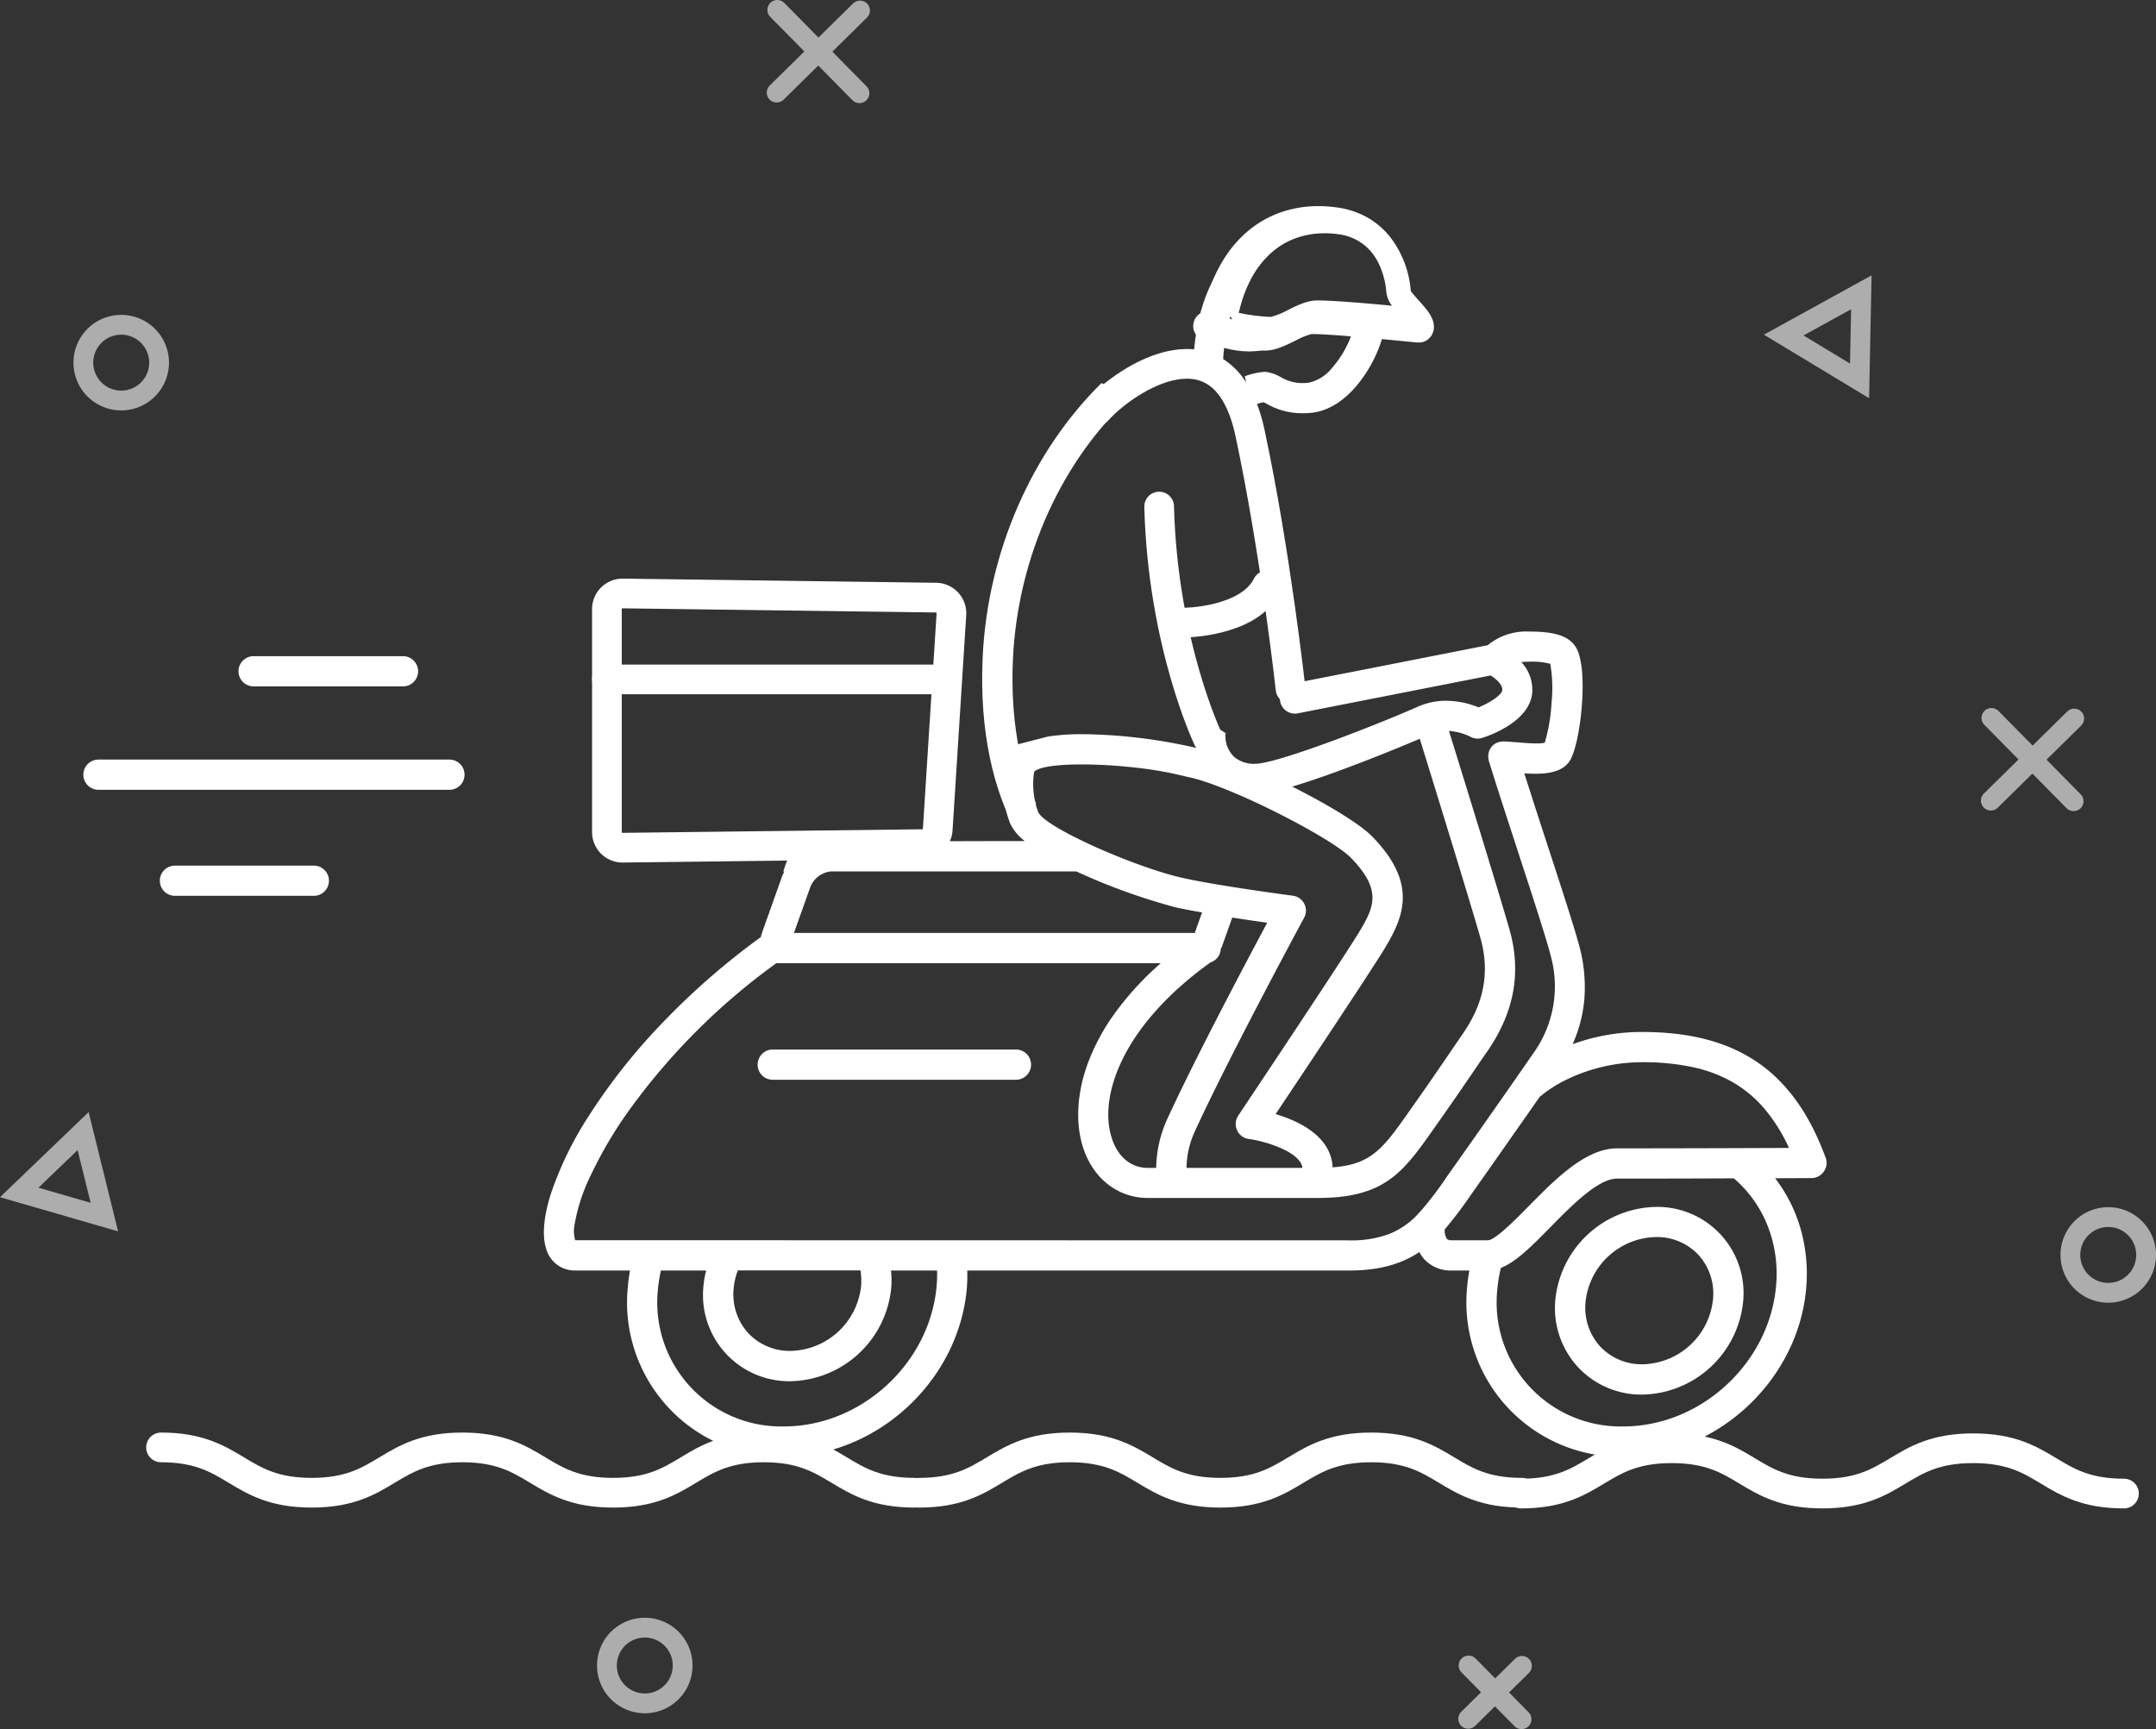 <svg xmlns="http://www.w3.org/2000/svg" viewBox="0 0 435.582 349.361">
  <rect x="0" y="0" width="435.582" height="349.361" fill="#333333" stroke="none"/>
  <defs>
    <style>
      .cls-1 {
        fill: #fff;
      }

      .cls-2, .cls-3, .cls-5 {
        fill: none;
        stroke: #fff;
        stroke-linecap: round;
        stroke-miterlimit: 10;
      }

      .cls-2 {
        stroke-width: 6px;
      }

      .cls-3, .cls-5 {
        stroke-width: 4px;
      }

      .cls-3, .cls-4 {
        opacity: 0.6;
      }
    </style>
  </defs>
  <g id="illustration_4" data-name="illustration 4" transform="translate(2.923 0.913)">
    <path id="Fill_1" data-name="Fill 1" class="cls-1" d="M17.643,37.919A17.487,17.487,0,0,1,4.569,32.292a17.621,17.621,0,0,1-4.5-13.615A20.84,20.84,0,0,1,20.4,0h.027A17.408,17.408,0,0,1,37.994,19.228,20.853,20.853,0,0,1,17.643,37.919ZM20.43,6.089A14.609,14.609,0,0,0,6.165,19.209,11.672,11.672,0,0,0,9.08,28.157a11.514,11.514,0,0,0,8.575,3.64A14.613,14.613,0,0,0,31.919,18.659a11.587,11.587,0,0,0-2.91-8.93A11.459,11.459,0,0,0,20.43,6.089Z" transform="translate(311.242 242.938)"/>
    <path id="Fill_3" data-name="Fill 3" class="cls-1" d="M3.051,6.108H33.229a3.054,3.054,0,1,0,0-6.108H3.051a3.054,3.054,0,0,0,0,6.108" transform="translate(45.265 131.661)"/>
    <path id="Fill_5" data-name="Fill 5" class="cls-1" d="M77.012,3.053A3.051,3.051,0,0,0,73.961,0H3.055a3.053,3.053,0,1,0,0,6.107H73.961a3.051,3.051,0,0,0,3.051-3.053" transform="translate(13.916 152.557)"/>
    <path id="Fill_7" data-name="Fill 7" class="cls-1" d="M55.244,3.053A3.051,3.051,0,0,0,52.193,0H3.055a3.053,3.053,0,1,0,0,6.107H52.193a3.051,3.051,0,0,0,3.051-3.053" transform="translate(150.141 211.138)"/>
    <path id="Fill_9" data-name="Fill 9" class="cls-1" d="M31.119,0H3.055a3.052,3.052,0,1,0,0,6.1H31.119a3.052,3.052,0,0,0,0-6.1" transform="translate(29.476 173.984)"/>
    <path id="Stroke_11" data-name="Stroke 11" class="cls-2" d="M0,0C15.213,0,15.213,9.155,30.437,9.155S45.661,0,60.884,0,76.107,9.155,91.331,9.155,106.554,0,121.787,0s15.223,9.155,30.456,9.155" transform="translate(29.609 291.53)"/>
    <path id="Stroke_13" data-name="Stroke 13" class="cls-2" d="M0,9.155C15.223,9.155,15.223,0,30.446,0S45.67,9.155,60.893,9.155,76.117,0,91.35,0s15.223,9.155,30.456,9.155" transform="translate(182.757 291.53)"/>
    <path id="Stroke_15" data-name="Stroke 15" class="cls-2" d="M0,9.155C15.223,9.155,15.223,0,30.446,0S45.67,9.155,60.893,9.155,76.117,0,91.35,0s15.223,9.155,30.456,9.155" transform="translate(304.38 291.698)"/>
    <path id="Fill_17" data-name="Fill 17" class="cls-1" d="M218.05,166.712a31.168,31.168,0,0,1-31.5-34.493c.077-.924.216-1.945.424-3.122h-3.635a7.2,7.2,0,0,1-5.431-2.241,6.47,6.47,0,0,1-1.034-1.49c-3.833,2.545-8.343,3.731-14.193,3.731H85.54c.024,1.337-.009,2.532-.1,3.655-1.654,18.726-18.234,33.961-36.961,33.961a31.169,31.169,0,0,1-31.5-34.493c.076-.9.2-1.867.414-3.122H6.327A5.99,5.99,0,0,1,.461,124.7c-.843-2.606-.524-6.418.921-11.024a69.839,69.839,0,0,1,7.682-15.8A120.944,120.944,0,0,1,23.293,79.745,146.874,146.874,0,0,1,43.854,61.709c.009-.047.018-.1.027-.144A3.093,3.093,0,0,1,44.018,61l2.438-6.863,1.633-4.591c.145-.378.328-.755.49-1.087h-.218l.436-1.294a7.024,7.024,0,0,1,6.672-4.809H80.947l8.554-.022h7.663a9.8,9.8,0,0,1-2.939-3.514,19.721,19.721,0,0,1-1.4-6.938,32.058,32.058,0,0,1,.972-8.595l8.033-2.078.043-.011a46.963,46.963,0,0,1,7.018-.465,106.4,106.4,0,0,1,22.543,2.695,3.449,3.449,0,0,1,.436.1,14.049,14.049,0,0,1-.273-2.023,12.738,12.738,0,0,1,.827-4.427l5.323,3.459a2.173,2.173,0,0,0-.055.62,5.757,5.757,0,0,0,1.786,4.177,6.164,6.164,0,0,0,4.057,1.386c.159,0,.321-.005.481-.015,2.861-.2,10.024-2.667,15.53-4.7,6.846-2.532,13.606-5.308,16.991-6.816a13.94,13.94,0,0,1,5.75-1.208,17.491,17.491,0,0,1,6.537,1.328c2.527-1,4.725-2.588,4.8-3.46.106-1.28-1.609-2.511-2.351-2.981l-38.931,7.647a3.038,3.038,0,0,1-3.592-2.393,3,3,0,0,1,.449-2.281,3.042,3.042,0,0,1,1.957-1.308l1.469-.294,2.7-.522a.011.011,0,0,0,.011-.011l12.887-2.524,22.464-4.427A12.161,12.161,0,0,1,199.025,0c5.581,0,9.468.919,10.3,5.406l.054.239c1.114,4.613.181,15.3-1.72,19.721-.973,2.293-3.293,3.361-7.3,3.361-.722,0-1.47-.029-2.286-.087,1.395,4.375,2.956,9.216,4.4,13.631,3.372,10.313,6.017,18.465,6.845,21.767a31.7,31.7,0,0,1,.909,9.979,28.2,28.2,0,0,1-2.389,9.351,40.891,40.891,0,0,1,13.985-2.47c19.2,0,30.654,7.834,37.136,25.4a2.98,2.98,0,0,1-.37,2.806,3.04,3.04,0,0,1-2.492,1.317h-.005c-.307,0-3.12.022-7.342.032a30.708,30.708,0,0,1,5.183,10.35,33.065,33.065,0,0,1,1.086,11.949C253.358,151.478,236.777,166.712,218.05,166.712Zm22.356-56.238c-7.079.035-15.683.055-23.607.055-3.807,0-9.172,5.456-13.482,9.841-3.683,3.745-6.864,6.98-9.973,8.195a28.436,28.436,0,0,0-.7,4.188A25.04,25.04,0,0,0,218.061,160.6c15.655,0,29.506-12.731,30.878-28.38a26.519,26.519,0,0,0-1.679-12.092A24.4,24.4,0,0,0,240.406,110.474ZM23.643,129.1a29.486,29.486,0,0,0-.588,3.655A25.057,25.057,0,0,0,48.48,160.6c15.648,0,29.495-12.731,30.866-28.38a25.244,25.244,0,0,0,.087-3.122H70.128a19.432,19.432,0,0,1,.032,3.655,20.858,20.858,0,0,1-20.353,18.71,17.406,17.406,0,0,1-17.566-19.243,18.605,18.605,0,0,1,.544-3.122Zm15.542-.022h0a13.326,13.326,0,0,0-.849,3.677,11.638,11.638,0,0,0,2.906,8.941,11.5,11.5,0,0,0,8.587,3.644A14.64,14.64,0,0,0,64.087,132.2a13.448,13.448,0,0,0-.12-3.122H39.185ZM46.967,67h0a131.537,131.537,0,0,0-29.951,30,84.553,84.553,0,0,0-7.61,12.982A36.716,36.716,0,0,0,6.24,119.59a6.794,6.794,0,0,0,.087,3.383l156.38.032a21.822,21.822,0,0,0,8.239-1.355,16,16,0,0,0,5.627-3.942,2.452,2.452,0,0,1,.457-.49,69.533,69.533,0,0,0,5.273-6.9l.006-.008c7.214-10.206,13.247-18.816,17.447-24.9a23.187,23.187,0,0,0,3.657-19.906c-.805-3.232-3.889-12.716-6.716-21.352q-.416-1.278-.835-2.564l-.007-.023,0-.007-.017-.051-.074-.226-.037-.115c-1.634-5.015-3.485-10.7-4.817-15.039a.41.41,0,0,1-.026-.1l0-.015a.045.045,0,0,0,0-.014V26a2.719,2.719,0,0,1-.055-.3,1.591,1.591,0,0,1-.032-.327.275.275,0,0,0-.011-.07.267.267,0,0,1-.011-.071.284.284,0,0,1,.011-.071.25.25,0,0,0,.011-.07c0-.015,0-.031,0-.047l0-.023v-.006l0-.035a1.7,1.7,0,0,1,.024-.225,2.076,2.076,0,0,1,.054-.258,1.018,1.018,0,0,1,.07-.24l.009-.024,0-.011,0-.011c0-.011.009-.022.013-.034l0-.005,0-.011,0-.012,0-.008.007-.021,0-.011c.018-.049.041-.11.071-.17a.743.743,0,0,1,.079-.146l0-.007.009-.014.006-.011c.014-.022.03-.047.044-.073l0,0,.005-.008.014-.023.014-.023.009-.014c.039-.062.078-.123.117-.176a.832.832,0,0,1,.174-.229,1.178,1.178,0,0,1,.2-.206,1.282,1.282,0,0,1,.229-.2l.015-.01c.041-.024.145-.087.234-.152a.744.744,0,0,1,.148-.089l.01,0c.029-.014.06-.03.093-.048a1.631,1.631,0,0,1,.287-.117l.007,0,.039-.019a.343.343,0,0,1,.092-.036h.006a.309.309,0,0,0,.135-.022,1.755,1.755,0,0,1,.316-.065,1.274,1.274,0,0,1,.3-.044.568.568,0,0,0,.076-.005.482.482,0,0,1,.066-.005c.607,0,1.374.066,2.117.13l.023,0,.019,0,.017,0h.014l.053,0,.156.014.1.009h.011l.07.005h.006l.047,0,.288.024c.861.076,2.46.218,3.839.218a7.744,7.744,0,0,0,1.674-.134,34.706,34.706,0,0,0,1.371-8.023,28.959,28.959,0,0,0-.163-7.369l0-.012-.014-.076,0-.023,0-.013-.006-.036-.008-.044,0-.011-.008-.04c-.018-.1-.037-.2-.062-.3a14.184,14.184,0,0,0-4.3-.425,12.434,12.434,0,0,0-1.546.076,8.166,8.166,0,0,1,2.21,6.178c-.22,2.462-1.785,4.671-4.651,6.564a22.917,22.917,0,0,1-5.459,2.574,3.009,3.009,0,0,1-.927.145,3.045,3.045,0,0,1-1.5-.4,11.544,11.544,0,0,0-4.288-1.153c2.7,8.69,10.153,32.829,12.212,40.053,2.481,8.68,1.011,16.774-4.5,24.746-1.045,1.5-1.935,2.8-2.524,3.661l-.055.08-.076.111,0,.007-.045.066-.005.008-.293.429-.148.216-.1.149-.018.027-.007.011-.046.067-.01.014-.051.075-.006.009-.036.052-.542.792-.041.06-.033.049c-1.73,2.528-3.223,4.71-6.773,9.736-6.132,8.7-9.832,13.945-23.4,13.945H122.044c-6.1,0-11.136-3.951-13.148-10.312-1.531-4.862-1.2-10.794.926-16.7a42.318,42.318,0,0,1,5.329-10.037A60.862,60.862,0,0,1,124.635,67H46.967Zm174.86,20.015c-9.078,0-16.62,3.633-20.32,6.745-.036.027-.076.053-.13.09l-.012.008-.019.013-.013.008c-.038.025-.076.051-.11.076l-.746,1.066-1.025,1.465-.016.022-.074.106-.014.019-.155.221,0,0,0,.005-.2.288-.012.017-.211.3-.139.2-.01.014c-2.89,4.129-6.848,9.784-11.333,16.134a84.972,84.972,0,0,1-5.289,6.972,3.181,3.181,0,0,0,.446,1.937,1.328,1.328,0,0,0,.925.261h7.38c1.513-.056,5.871-4.5,8.212-6.892l.016-.016.086-.086c5.363-5.425,11.44-11.575,17.764-11.575,9.966,0,21.471-.028,34.195-.084l.525,0a34.149,34.149,0,0,0-4.918-7.873,24.279,24.279,0,0,0-6.4-5.378,27.891,27.891,0,0,0-8.171-3.082A47.748,47.748,0,0,0,221.827,87.011ZM108.683,26.842c-5.2,0-8.713.537-9.636,1.473a16.4,16.4,0,0,0,.827,8.18c1.5,3.2,19.857,11.208,29.1,13.26,6.472,1.45,18.586,3.112,22.145,3.587h.006l.172.023a3.032,3.032,0,0,1,2.285,4.47l-.04.074c-1.544,2.862-15.278,28.38-21.923,42.85a18.18,18.18,0,0,0-1.786,7.6h23.411a2.59,2.59,0,0,0-.37-1.066c-1.694-2.782-7.892-4.444-10.459-4.775a3.052,3.052,0,0,1-2.133-4.72l.089-.133c2.1-3.146,20.63-30.9,24.116-36.6,3.332-5.432,4.907-8.825-1.459-15.37-3.915-4.033-24.57-14.63-32.9-16.317a.341.341,0,0,1-.067-.007h-.007l-.024,0a.163.163,0,0,0-.1-.022,72.872,72.872,0,0,0-10.394-1.861A99.669,99.669,0,0,0,108.683,26.842Zm30.394,30.941L136.966,63.7a1.271,1.271,0,0,1-.134.26l0,.006-.009.015c-.021.034-.047.075-.071.121a3,3,0,0,1-2.056,2.731c-8.09,5.779-14.178,12.419-17.6,19.2-2.984,5.907-3.828,11.685-2.379,16.271,1.229,3.851,3.9,6.06,7.324,6.06H123.7a24.815,24.815,0,0,1,2.363-10.139c5.3-11.522,14.851-29.631,20.07-39.4l-.367-.052-.494-.071-.054-.007-.117-.017h-.005l-.048-.007c-1.7-.243-3.809-.544-5.967-.889h0Zm37.887-36.125c-2.639,1.12-16.283,6.852-25.784,9.66,7.838,3.952,13.9,7.747,16.228,10.148,9.2,9.486,6.334,16.208,2.3,22.822-2.917,4.741-15.123,23.105-21.876,33.209,3.475,1.03,8.078,3.022,10.274,6.657a8.663,8.663,0,0,1,1.241,4.1c3.825-.29,6.431-1.209,8.712-3.075,2.226-1.82,4.111-4.489,6.721-8.183,3.472-4.921,4.984-7.129,6.735-9.685l.013-.019.588-.858.736-1.076.035-.051.229-.336.013-.021.1-.152.008-.011c.656-.96,1.4-2.049,2.3-3.356,2.81-4.072,6.246-10.533,3.657-19.591-1.923-6.788-9.049-29.869-12.091-39.725l0-.015-.009-.028Zm-119,26.8a5.056,5.056,0,0,0-4.125,3.133l-3.32,9.3h80.976l1.48-4.145c-1.82-.309-3.656-.663-5.311-1.022a123.118,123.118,0,0,1-20.092-7.267Z" transform="translate(106.96 126.693)"/>
    <path id="Fill_19" data-name="Fill 19" class="cls-1" d="M6.218,55.657c.993-20.7,10.044-40.42,24.073-53.073L24.1,0c-14.014,13.776-23,34.1-24,55.349C-.616,70.564,2.384,82.5,6.957,90.716l3.917-5.746c-3.24-7.223-5.225-17.222-4.656-29.313" transform="translate(195.509 76.493)"/>
    <path id="Fill_21" data-name="Fill 21" class="cls-1" d="M19.018,41.846h0A14.356,14.356,0,0,1,11.9,39.968c-.215-.123-.5-.267-.707-.359a24.726,24.726,0,0,0-3.56,1.185,13.741,13.741,0,0,0-.218-6.407,13.851,13.851,0,0,1,4-.9,3.221,3.221,0,0,1,.6.052,8.638,8.638,0,0,1,2.678,1.012l.076.038a8.536,8.536,0,0,0,4.26,1.165,11.377,11.377,0,0,0,1.334-.083,8.338,8.338,0,0,0,4.709-3,20.726,20.726,0,0,0,3.8-6.358c-3.648-.306-6.4-.468-7.967-.468a13.523,13.523,0,0,0-3,1.211l-.287.138c-1.888.933-4.027,1.991-6.073,1.991a29.79,29.79,0,0,1-4.092-.327,18.4,18.4,0,0,0-4.233-8.166A21.591,21.591,0,0,0,0,17.636a30.472,30.472,0,0,1,3.527-7.466A23.648,23.648,0,0,1,8.563,4.63a21.14,21.14,0,0,1,6.326-3.445A22.952,22.952,0,0,1,22.287,0,27.3,27.3,0,0,1,26.1.275a17,17,0,0,1,6.485,2.251,16.034,16.034,0,0,1,4.5,4.1,20.467,20.467,0,0,1,3.879,10.533,24.933,24.933,0,0,0,1.621,1.915c1.7,1.907,3.169,3.553,3.036,5.515v.2a.521.521,0,0,1-.021.138c0,.016-.008.031-.011.046a.328.328,0,0,0-.022.142.4.4,0,0,1-.033.092c-.007.016-.014.031-.021.049-.038.124-.07.218-.109.315-.012.031-.021.064-.03.1a.648.648,0,0,1-.068.176c-.022.043-.045.085-.069.128s-.05.089-.072.133l0,.008a1.3,1.3,0,0,1-.181.243l-.047.058a1.672,1.672,0,0,1-.127.149,1.322,1.322,0,0,1-.134.143,1.307,1.307,0,0,0-.094.1c-.037.026-.069.052-.1.078a1.2,1.2,0,0,1-.1.074,1.563,1.563,0,0,1-.294.2,1.322,1.322,0,0,1-.206.109,2.3,2.3,0,0,1-.337.141,1.285,1.285,0,0,1-.218.054,1.5,1.5,0,0,1-.29.064l-.08.013c-.033,0-.075,0-.115.005s-.082.005-.114.005h-.5c-.026,0-.559-.052-1.442-.139h-.012c-1.326-.13-3.329-.327-5.641-.546a27.379,27.379,0,0,1-5.377,9.728c-2.639,3-5.638,4.779-8.675,5.142A17.3,17.3,0,0,1,19.018,41.846Zm4.5-36.358h0a16.779,16.779,0,0,0-5.933,1.041,15.519,15.519,0,0,0-4.957,3.037,18.7,18.7,0,0,0-3.811,4.9,26.585,26.585,0,0,0-2.492,6.643c-.055.143-.109.283-.174.424a35.721,35.721,0,0,0,6.53.849,14.417,14.417,0,0,0,3.384-1.36c1.958-.968,3.982-1.968,5.976-1.968,3.613,0,11.783.745,15.128,1.066a5.349,5.349,0,0,1-1.154-2.8,16.217,16.217,0,0,0-1.677-6.012,10.786,10.786,0,0,0-2.891-3.542,10.537,10.537,0,0,0-5.1-2.087,20.573,20.573,0,0,0-2.833-.2Z" transform="translate(241.14 40.734)"/>
    <path id="Stroke_23" data-name="Stroke 23" class="cls-2" d="M0,9.442c5.785-6.465,25.721-19.656,30.891,4.547S39.073,65.66,39.073,65.66" transform="translate(218.736 72.602)"/>
    <path id="Stroke_25" data-name="Stroke 25" class="cls-2" d="M9.878,46.918S.725,27.829,0,0" transform="translate(231.263 101.431)"/>
    <path id="Stroke_27" data-name="Stroke 27" class="cls-2" d="M5.294,0S.51,5.06,0,17.913" transform="translate(241.141 54.672)"/>
    <path id="Stroke_29" data-name="Stroke 29" class="cls-2" d="M0,0S7.108,3.807,12.55,1.269" transform="translate(241.141 64.953)"/>
    <path id="Stroke_31" data-name="Stroke 31" class="cls-2" d="M0,7.543S13.141,7.509,16.887,0" transform="translate(236.202 117.348)"/>
    <path id="Stroke_33" data-name="Stroke 33" class="cls-2" d="M3.2,0,66.492.839A3.159,3.159,0,0,1,69.6,4.2L66.835,47.69a3.157,3.157,0,0,1-2.948,2.95l-60.524.723A3.159,3.159,0,0,1,0,48.213V3.157A3.158,3.158,0,0,1,3.2,0Z" transform="translate(119.693 118.996)"/>
    <path id="Stroke_35" data-name="Stroke 35" class="cls-2" d="M0,0H68.591" transform="translate(119.693 136.357)"/>
    <path id="Stroke_37" data-name="Stroke 37" class="cls-3" d="M15.3,7.7A7.649,7.649,0,1,1,7.706,0,7.647,7.647,0,0,1,15.3,7.7Z" transform="translate(13.916 64.708)"/>
    <path id="Stroke_39" data-name="Stroke 39" class="cls-3" d="M15.3,7.7A7.649,7.649,0,1,1,7.706,0,7.647,7.647,0,0,1,15.3,7.7Z" transform="translate(119.694 327.945)"/>
    <path id="Stroke_41" data-name="Stroke 41" class="cls-3" d="M15.3,7.7A7.649,7.649,0,1,1,7.706,0,7.647,7.647,0,0,1,15.3,7.7Z" transform="translate(415.36 244.993)"/>
    <g id="Group_47" data-name="Group 47" class="cls-4" transform="translate(292.775 335.571)">
      <path id="Stroke_43" data-name="Stroke 43" class="cls-5" d="M0,0,10.7,10.858" transform="translate(1.004 0.02)"/>
      <path id="Stroke_45" data-name="Stroke 45" class="cls-5" d="M10.864,0,0,10.7" transform="translate(0.923 0.099)"/>
    </g>
    <g id="Group_52" data-name="Group 52" class="cls-4" transform="translate(153.462 0.536)">
      <path id="Stroke_48" data-name="Stroke 48" class="cls-5" d="M0,0,16.6,16.834" transform="translate(0.65 0.551)"/>
      <path id="Stroke_50" data-name="Stroke 50" class="cls-5" d="M16.844,0,0,16.587" transform="translate(0.526 0.675)"/>
    </g>
    <g id="Group_57" data-name="Group 57" class="cls-4" transform="translate(398.348 144.122)">
      <path id="Stroke_53" data-name="Stroke 53" class="cls-5" d="M0,0,16.6,16.834" transform="translate(1.064 0.017)"/>
      <path id="Stroke_55" data-name="Stroke 55" class="cls-5" d="M16.844,0,0,16.587" transform="translate(0.94 0.141)"/>
    </g>
    <path id="Stroke_58" data-name="Stroke 58" class="cls-3" d="M17.2,17.376,0,12.4,12.911,0Z" transform="translate(0.962 227.617)"/>
    <path id="Stroke_60" data-name="Stroke 60" class="cls-3" d="M0,8.638,15.684,0l-.357,17.894Z" transform="translate(357.441 58.148)"/>
  </g>
</svg>
